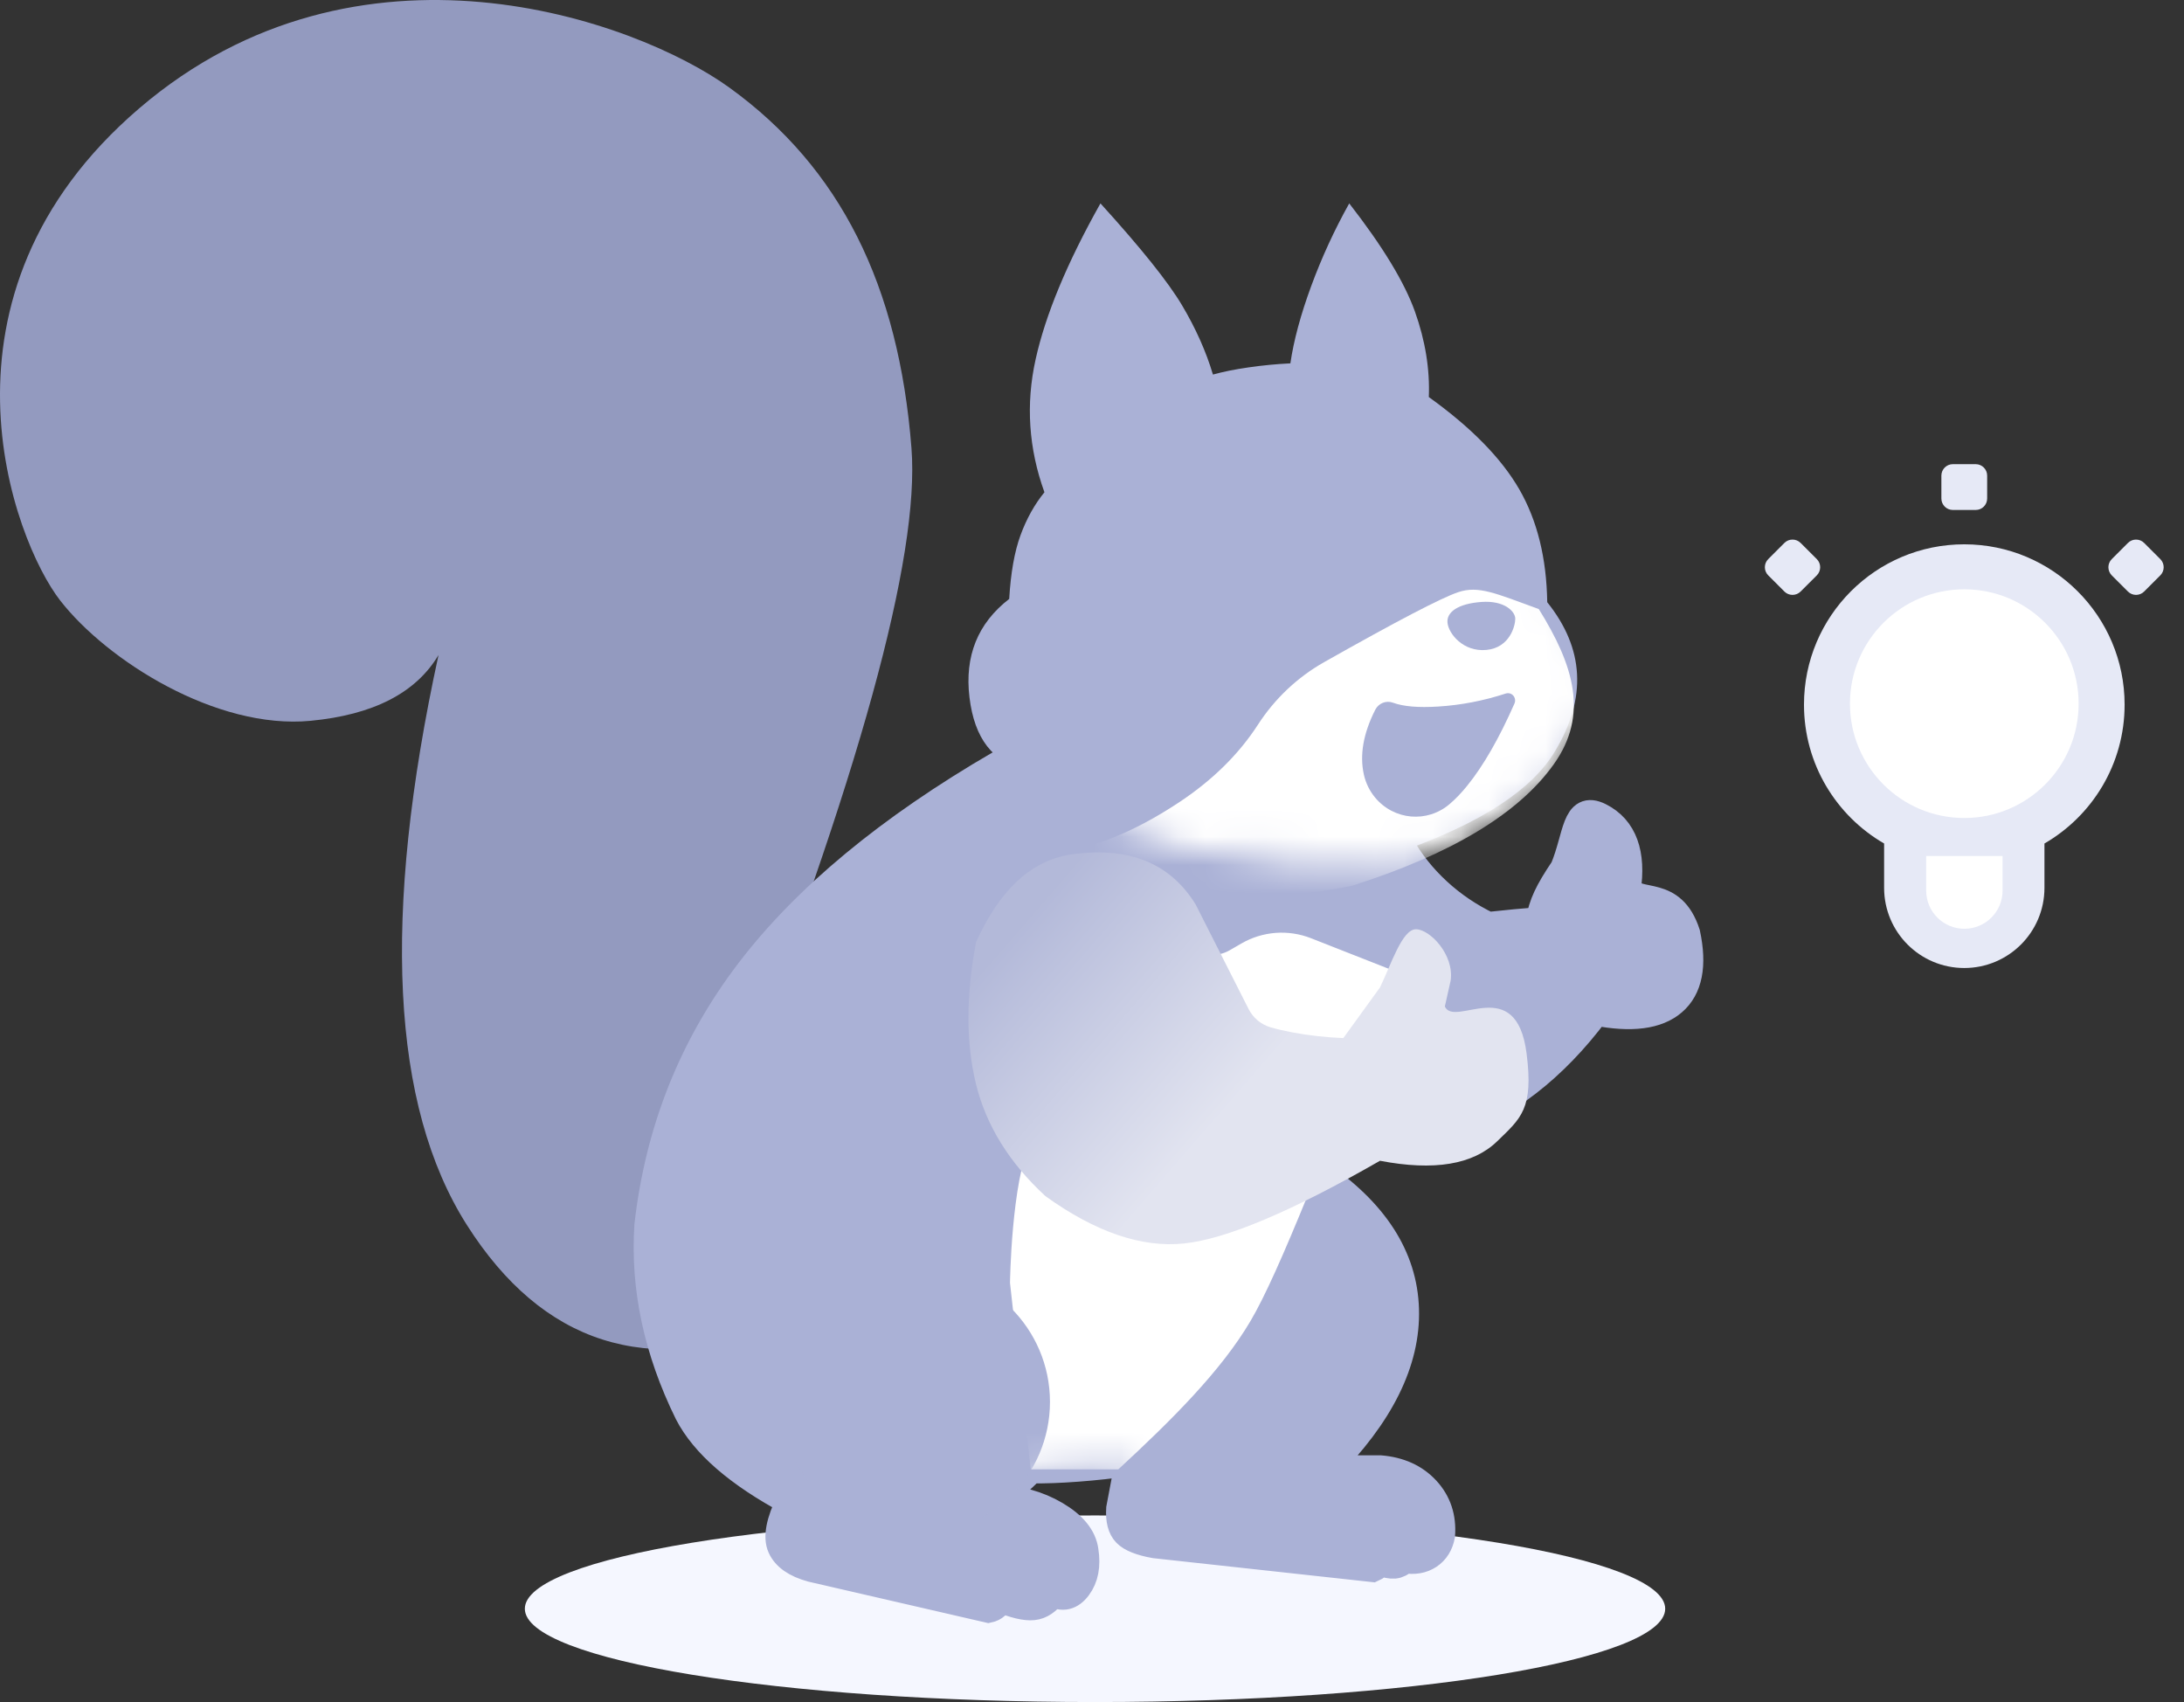 <svg width="77" height="60" viewBox="0 0 77 60" fill="none" xmlns="http://www.w3.org/2000/svg">
<rect x="0" y="0" width="77" height="60" fill="#333333" stroke="none"/>
<path d="M69.253 19.188C72.374 19.188 74.906 21.719 74.906 24.84C74.906 26.932 73.769 28.758 72.08 29.735V31.299C72.08 32.86 70.814 34.124 69.253 34.124C67.692 34.124 66.428 32.86 66.427 31.299V29.735C64.738 28.758 63.602 26.932 63.602 24.84C63.602 21.719 66.132 19.188 69.253 19.188ZM62.912 19.139C63.069 18.982 63.325 18.982 63.483 19.139L64.055 19.71C64.212 19.868 64.212 20.124 64.055 20.282L63.483 20.853C63.325 21.01 63.069 21.01 62.912 20.853L62.341 20.282C62.183 20.124 62.183 19.868 62.341 19.71L62.912 19.139ZM75.024 19.139C75.182 18.982 75.437 18.982 75.594 19.139L76.165 19.71C76.323 19.868 76.323 20.124 76.165 20.282L75.594 20.853C75.436 21.01 75.182 21.01 75.024 20.853L74.453 20.282C74.295 20.124 74.295 19.868 74.453 19.71L75.024 19.139ZM69.657 16.363C69.879 16.363 70.06 16.543 70.06 16.766V17.573C70.06 17.796 69.88 17.977 69.657 17.977H68.849C68.627 17.977 68.446 17.796 68.446 17.573V16.766C68.446 16.544 68.627 16.363 68.849 16.363H69.657Z" fill="#E6E9F6"/>
<path d="M67.91 30.175H70.604V31.394C70.604 32.138 70.001 32.741 69.257 32.741C68.513 32.741 67.91 32.138 67.91 31.394V30.175Z" fill="white"/>
<circle cx="69.254" cy="24.805" r="4.031" fill="white"/>
<path d="M38.606 60C49.709 60 58.709 58.527 58.709 56.711C58.709 54.894 49.709 53.422 38.606 53.422C27.504 53.422 18.504 54.894 18.504 56.711C18.504 58.527 27.504 60 38.606 60Z" fill="#F5F7FF"/>
<path fill-rule="evenodd" clip-rule="evenodd" d="M25.722 39.076C30.298 27.388 32.435 19.628 32.135 15.797C31.685 10.05 29.625 5.916 25.722 3.093C22.396 0.688 12.633 -2.792 4.911 3.817C-2.812 10.425 0.474 19.053 2.123 21.17C3.772 23.287 7.627 25.727 10.948 25.41C13.162 25.199 14.666 24.426 15.461 23.09C13.457 32.283 13.79 38.98 16.459 43.181C19.128 47.382 22.829 48.565 27.561 46.731L25.722 39.076Z" fill="#939ABF"/>
<path d="M35.258 26.943C31.361 29.206 28.416 31.646 26.421 34.263C24.426 36.88 23.239 39.861 22.86 43.207C22.72 45.407 23.191 47.606 24.271 49.804C24.836 50.9 26.032 51.938 27.86 52.917C27.5 53.649 27.397 54.187 27.551 54.53C27.704 54.873 28.06 55.121 28.618 55.274L34.85 56.711C34.949 56.69 35.035 56.648 35.106 56.583C35.178 56.519 35.228 56.439 35.258 56.343C35.773 56.555 36.162 56.647 36.425 56.619C36.687 56.592 36.921 56.434 37.126 56.146C37.457 56.336 37.745 56.269 37.989 55.943C38.234 55.616 38.315 55.191 38.233 54.668C38.169 54.192 37.826 53.772 37.206 53.408C36.586 53.044 35.886 52.852 35.106 52.832C35.353 52.661 35.577 52.492 35.776 52.325C35.975 52.158 36.163 51.982 36.34 51.797C36.832 51.803 37.381 51.783 37.989 51.737C38.597 51.692 39.203 51.626 39.806 51.538L39.495 53.182C39.471 53.578 39.544 53.864 39.715 54.039C39.885 54.214 40.219 54.347 40.716 54.436L48.389 55.274C48.46 55.242 48.517 55.208 48.558 55.174C48.599 55.139 48.632 55.098 48.656 55.051C48.874 55.132 49.042 55.166 49.161 55.154C49.28 55.142 49.404 55.079 49.533 54.964C49.86 55.021 50.139 54.973 50.37 54.82C50.602 54.667 50.747 54.434 50.805 54.122C50.852 53.494 50.676 52.964 50.275 52.53C49.875 52.097 49.335 51.853 48.656 51.797H46.732C48.654 49.877 49.588 47.996 49.533 46.154C49.479 44.311 48.441 42.71 46.422 41.349C46.593 40.812 46.749 40.345 46.89 39.947C47.032 39.55 47.182 39.154 47.342 38.761C48.894 39.696 50.129 40.004 51.049 39.684C53.037 38.992 54.775 37.651 56.26 35.659C57.516 35.904 58.422 35.788 58.976 35.309C59.531 34.831 59.688 34.03 59.448 32.908C58.937 31.331 57.775 31.95 57.351 31.363C57.542 30.11 57.24 29.214 56.391 28.791C55.542 28.367 55.62 29.48 55.146 30.624C54.874 31.023 54.674 31.36 54.547 31.633C54.42 31.905 54.334 32.185 54.286 32.472C54.025 32.492 53.734 32.517 53.414 32.547C53.094 32.578 52.778 32.61 52.466 32.644C51.8 32.324 51.203 31.92 50.674 31.432C50.145 30.945 49.708 30.395 49.365 29.785L35.258 26.943Z" fill="#AAB1D6" stroke="#AAB1D6" stroke-width="0.991"/>
<mask id="mask0_338_8786" style="mask-type:luminance" maskUnits="userSpaceOnUse" x="22" y="26" width="40" height="31">
<path d="M35.258 26.943C31.361 29.206 28.416 31.646 26.421 34.263C24.426 36.88 23.239 39.861 22.86 43.207C22.72 45.407 23.191 47.606 24.271 49.804C24.836 50.9 26.032 51.938 27.86 52.917C27.5 53.649 27.397 54.187 27.551 54.53C27.704 54.873 28.06 55.121 28.618 55.274L34.85 56.711C34.949 56.69 35.035 56.648 35.106 56.583C35.178 56.519 35.228 56.439 35.258 56.343C35.773 56.555 36.162 56.647 36.425 56.619C36.687 56.592 36.921 56.434 37.126 56.146C37.457 56.336 37.745 56.269 37.989 55.943C38.234 55.616 38.315 55.191 38.233 54.668C38.169 54.192 37.826 53.772 37.206 53.408C36.586 53.044 35.886 52.852 35.106 52.832C35.353 52.661 35.577 52.492 35.776 52.325C35.975 52.158 36.163 51.982 36.34 51.797C36.832 51.803 37.381 51.783 37.989 51.737C38.597 51.692 39.203 51.626 39.806 51.538L39.495 53.182C39.471 53.578 39.544 53.864 39.715 54.039C39.885 54.214 40.219 54.347 40.716 54.436L48.389 55.274C48.46 55.242 48.517 55.208 48.558 55.174C48.599 55.139 48.632 55.098 48.656 55.051C48.874 55.132 49.042 55.166 49.161 55.154C49.28 55.142 49.404 55.079 49.533 54.964C49.86 55.021 50.139 54.973 50.37 54.82C50.602 54.667 50.747 54.434 50.805 54.122C50.852 53.494 50.676 52.964 50.275 52.53C49.875 52.097 49.335 51.853 48.656 51.797H46.732C48.654 49.877 49.588 47.996 49.533 46.154C49.479 44.311 48.441 42.71 46.422 41.349C46.593 40.812 46.749 40.345 46.89 39.947C47.032 39.55 47.182 39.154 47.342 38.761C48.894 39.696 50.129 40.004 51.049 39.684C53.037 38.992 54.775 37.651 56.26 35.659C57.516 35.904 58.422 35.788 58.976 35.309C59.531 34.831 59.688 34.03 59.448 32.908C60.896 32.11 61.408 31.417 60.984 30.829C60.561 30.242 59.35 30.42 57.351 31.363C57.542 30.11 57.34 29.388 56.747 29.196C56.153 29.004 55.62 29.48 55.146 30.624C54.874 31.023 54.674 31.36 54.547 31.633C54.42 31.905 54.334 32.185 54.286 32.472C54.025 32.492 53.734 32.517 53.414 32.547C53.094 32.578 52.778 32.61 52.466 32.644C51.8 32.324 51.203 31.92 50.674 31.432C50.145 30.945 49.708 30.395 49.365 29.785L35.258 26.943Z" fill="white"/>
</mask>
<g mask="url(#mask0_338_8786)">
<path fill-rule="evenodd" clip-rule="evenodd" d="M35.609 45.227C35.609 45.227 35.655 41.664 36.34 40.222C38.445 35.786 41.351 33.496 41.929 33.352C42.322 33.704 42.897 33.763 43.353 33.499L43.77 33.258C44.517 32.826 45.421 32.759 46.224 33.075L49.245 34.263C46.679 40.699 45.113 44.835 44.085 46.573C43.058 48.312 41.352 50.02 39.428 51.797H36.34L35.609 45.227Z" fill="white"/>
</g>
<mask id="mask1_338_8786" style="mask-type:luminance" maskUnits="userSpaceOnUse" x="22" y="26" width="38" height="31">
<path d="M35.258 26.943C31.361 29.206 28.416 31.646 26.421 34.263C24.426 36.88 23.239 39.861 22.86 43.207C22.72 45.407 23.191 47.606 24.271 49.804C24.836 50.9 26.032 51.938 27.86 52.917C27.5 53.649 27.397 54.187 27.551 54.53C27.704 54.873 28.06 55.121 28.618 55.274L34.85 56.711C34.949 56.69 35.035 56.648 35.106 56.583C35.178 56.519 35.228 56.439 35.258 56.343C35.773 56.555 36.162 56.647 36.425 56.619C36.687 56.592 36.921 56.434 37.126 56.146C37.457 56.336 37.745 56.269 37.989 55.943C38.234 55.616 38.315 55.191 38.233 54.668C38.169 54.192 37.826 53.772 37.206 53.408C36.586 53.044 35.886 52.852 35.106 52.832C35.353 52.661 35.577 52.492 35.776 52.325C35.975 52.158 36.163 51.982 36.34 51.797C36.832 51.803 37.381 51.783 37.989 51.737C38.597 51.692 39.203 51.626 39.806 51.538L39.495 53.182C39.471 53.578 39.544 53.864 39.715 54.039C39.885 54.214 40.219 54.347 40.716 54.436L48.389 55.274C48.46 55.242 48.517 55.208 48.558 55.174C48.599 55.139 48.632 55.098 48.656 55.051C48.874 55.132 49.042 55.166 49.161 55.154C49.28 55.142 49.404 55.079 49.533 54.964C49.86 55.021 50.139 54.973 50.37 54.82C50.602 54.667 50.747 54.434 50.805 54.122C50.852 53.494 50.676 52.964 50.275 52.53C49.875 52.097 49.335 51.853 48.656 51.797H46.732C48.654 49.877 49.588 47.996 49.533 46.154C49.479 44.311 48.441 42.71 46.422 41.349C46.593 40.812 46.749 40.345 46.89 39.947C47.032 39.55 47.182 39.154 47.342 38.761C48.894 39.696 50.129 40.004 51.049 39.684C53.037 38.992 54.775 37.651 56.26 35.659C57.516 35.904 58.422 35.788 58.976 35.309C59.531 34.831 59.688 34.03 59.448 32.908C58.937 31.331 57.775 31.95 57.351 31.363C57.542 30.11 56.982 29.024 56.26 28.791C55.667 28.599 55.62 29.48 55.146 30.624C54.874 31.023 54.674 31.36 54.547 31.633C54.42 31.905 54.334 32.185 54.286 32.472C54.025 32.492 53.734 32.517 53.414 32.547C53.094 32.578 52.778 32.61 52.466 32.644C51.8 32.324 51.203 31.92 50.674 31.432C50.145 30.945 49.708 30.395 49.365 29.785L35.258 26.943Z" fill="white"/>
</mask>
<g mask="url(#mask1_338_8786)">
<path d="M32.29 54.111C34.902 54.111 37.018 52.011 37.018 49.419C37.018 46.828 34.902 44.728 32.29 44.728C29.679 44.728 27.562 46.828 27.562 49.419C27.562 52.011 29.679 54.111 32.29 54.111Z" fill="#AAB1D6"/>
</g>
<path d="M36.823 17.353C36.266 15.809 36.162 14.249 36.511 12.673C36.859 11.097 37.622 9.263 38.798 7.17C40.233 8.749 41.192 9.948 41.676 10.765C42.161 11.582 42.523 12.395 42.764 13.204C43.113 13.106 43.532 13.021 44.021 12.951C44.509 12.88 45 12.833 45.494 12.809C45.612 12.001 45.857 11.093 46.228 10.085C46.599 9.078 47.046 8.106 47.569 7.17C48.746 8.682 49.517 9.952 49.884 10.979C50.251 12.006 50.414 13.013 50.375 13.997C51.867 15.067 52.93 16.151 53.564 17.248C54.197 18.345 54.526 19.672 54.55 21.229C55.857 22.858 55.951 24.605 54.832 26.468C54.028 27.835 52.21 29.02 49.379 30.021C46.79 30.124 44.42 29.939 42.27 29.467C40.12 28.994 38.079 28.209 36.146 27.113C35.011 26.881 34.355 26.038 34.18 24.582C34.005 23.127 34.472 21.97 35.581 21.113C35.635 20.192 35.768 19.443 35.981 18.863C36.194 18.284 36.475 17.78 36.823 17.353Z" fill="#AAB1D6"/>
<mask id="mask2_338_8786" style="mask-type:luminance" maskUnits="userSpaceOnUse" x="33" y="6" width="24" height="25">
<path d="M36.823 17.354C36.266 15.809 36.162 14.249 36.511 12.673C36.859 11.097 37.622 9.263 38.798 7.17C40.233 8.75 41.192 9.948 41.676 10.765C42.161 11.583 42.523 12.396 42.764 13.204C43.113 13.106 43.532 13.022 44.021 12.951C44.509 12.88 45 12.833 45.494 12.809C45.612 12.001 45.857 11.094 46.228 10.086C46.599 9.078 47.046 8.106 47.569 7.17C48.746 8.682 49.517 9.952 49.884 10.979C50.251 12.007 50.414 13.013 50.375 13.998C51.867 15.068 52.93 16.151 53.564 17.248C54.197 18.345 54.526 19.672 54.55 21.229C55.857 22.859 55.951 24.605 54.832 26.468C54.028 27.835 52.21 29.02 49.379 30.022C46.79 30.125 44.42 29.939 42.27 29.467C40.12 28.994 38.079 28.209 36.146 27.113C35.011 26.881 34.355 26.038 34.18 24.583C34.005 23.127 34.472 21.971 35.581 21.113C35.635 20.193 35.768 19.443 35.981 18.863C36.194 18.284 36.475 17.78 36.823 17.354Z" fill="white" stroke="black" stroke-width="0.991"/>
</mask>
<g mask="url(#mask2_338_8786)">
<path fill-rule="evenodd" clip-rule="evenodd" d="M37.031 30.06C38.405 29.965 39.91 29.378 41.546 28.299C42.736 27.515 43.671 26.596 44.354 25.541C44.945 24.628 45.744 23.874 46.682 23.343C49.236 21.9 50.812 21.077 51.409 20.876C52.127 20.634 52.723 20.913 54.253 21.471C55.492 23.46 56.02 25.203 54.78 26.943C53.54 28.683 51.171 30.11 47.673 31.223C45.967 31.584 44.212 31.666 42.408 31.469C40.605 31.272 38.812 30.802 37.031 30.06Z" fill="white"/>
<path fill-rule="evenodd" clip-rule="evenodd" d="M49.11 24.771C49.472 24.905 50.003 24.951 50.703 24.907C51.509 24.857 52.304 24.704 53.087 24.448C53.22 24.404 53.362 24.478 53.405 24.614C53.424 24.674 53.421 24.74 53.396 24.798C52.855 26.025 52.301 26.991 51.732 27.694C51.53 27.944 51.324 28.16 51.111 28.342C50.322 29.02 49.143 28.916 48.478 28.111C48.287 27.88 48.153 27.605 48.086 27.31C47.931 26.618 48.064 25.854 48.487 25.019L48.487 25.019C48.605 24.789 48.871 24.683 49.11 24.771L49.11 24.771Z" fill="#AAB1D6"/>
</g>
<path fill-rule="evenodd" clip-rule="evenodd" d="M44.794 36.214C45.014 36.278 45.27 36.338 45.561 36.393C46.144 36.502 46.743 36.569 47.361 36.594L48.653 34.81C49.046 34.002 49.433 32.758 49.921 32.758C50.408 32.758 51.279 33.652 51.144 34.572L50.94 35.481C51.287 36.247 53.458 34.286 53.822 37.138C54.071 39.085 53.629 39.415 52.782 40.235C51.935 41.056 50.559 41.284 48.653 40.919C45.542 42.705 43.24 43.676 41.747 43.834C40.254 43.991 38.624 43.435 36.857 42.165C35.584 40.99 34.77 39.676 34.412 38.223C34.055 36.769 34.055 35.1 34.412 33.214C35.231 31.393 36.325 30.366 37.695 30.132C39.749 29.817 41.234 30.398 42.151 31.878L44.023 35.573C44.181 35.883 44.459 36.115 44.794 36.214Z" fill="url(#paint0_linear_338_8786)"/>
<path fill-rule="evenodd" clip-rule="evenodd" d="M51.034 21.957C50.993 21.575 51.408 21.28 52.228 21.22C53.048 21.16 53.423 21.559 53.423 21.811C53.423 22.063 53.228 22.832 52.408 22.911C51.587 22.99 51.074 22.338 51.034 21.957Z" fill="#AAB1D6"/>
<defs>
<linearGradient id="paint0_linear_338_8786" x1="36.714" y1="31.733" x2="44.102" y2="38.136" gradientUnits="userSpaceOnUse">
<stop stop-color="#B3B9D9"/>
<stop offset="1" stop-color="#E2E4F0"/>
</linearGradient>
</defs>
</svg>
